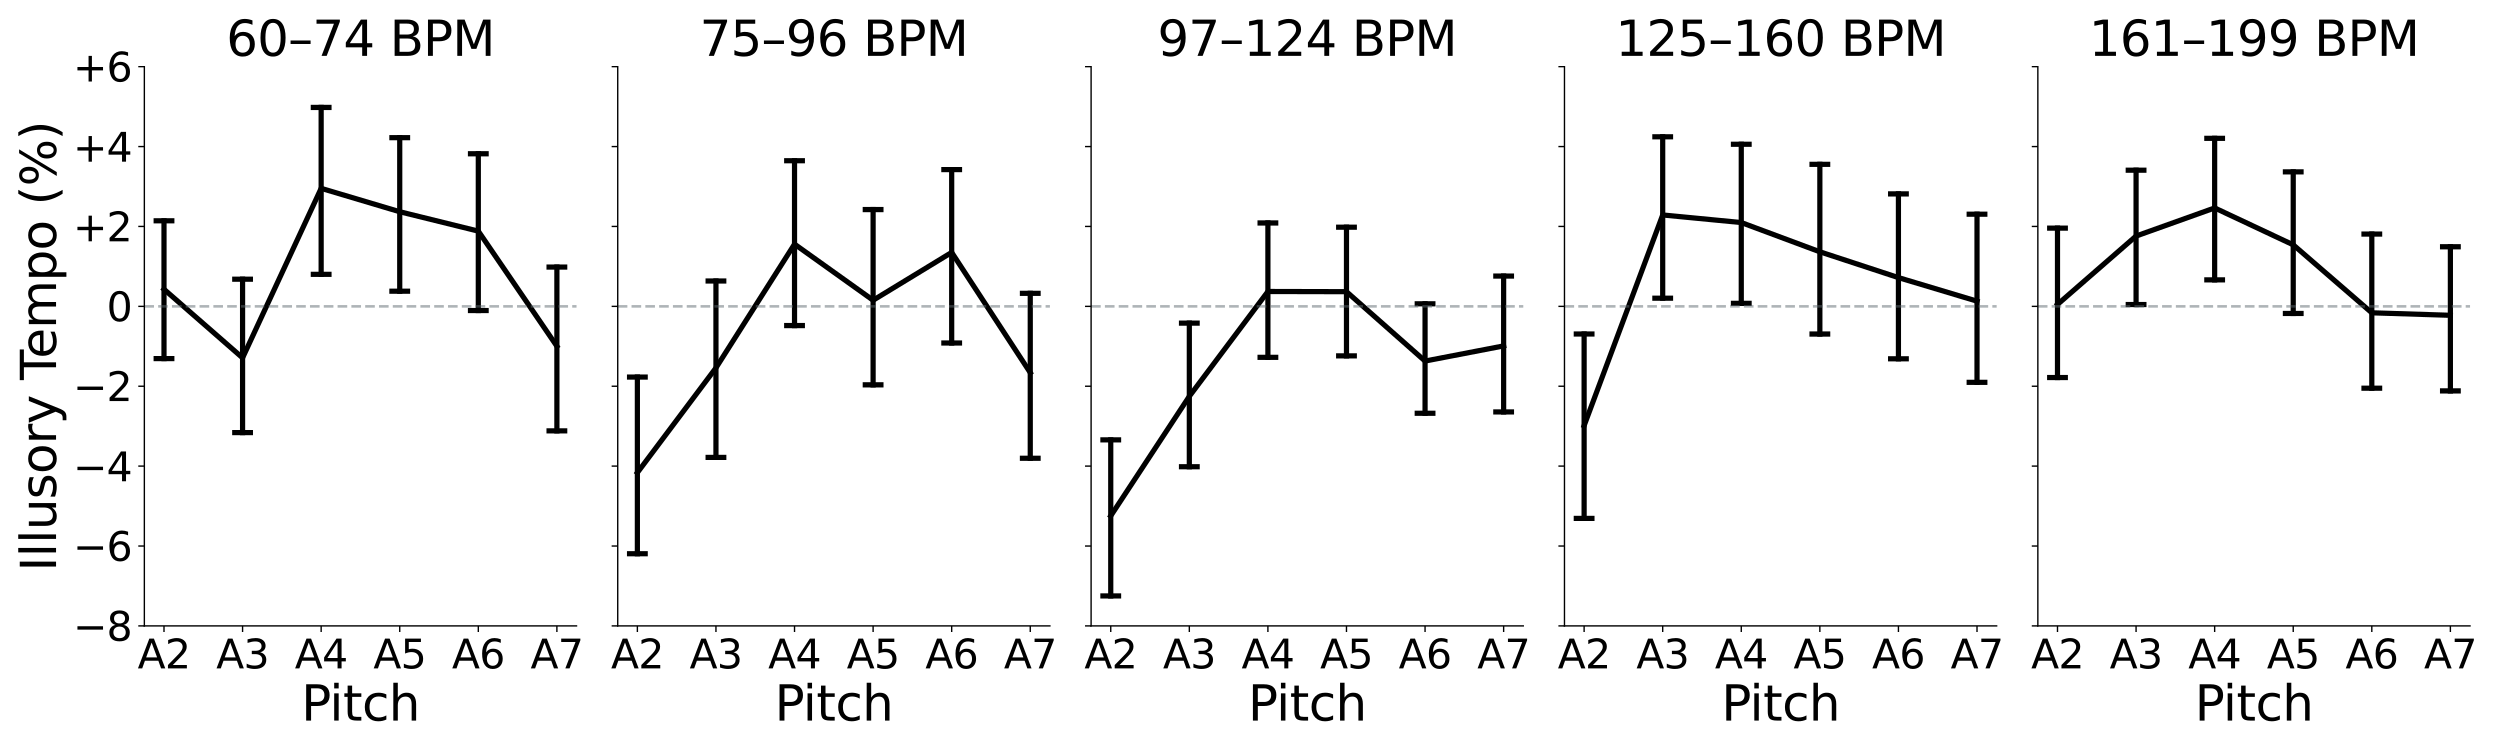 <?xml version="1.0" encoding="utf-8" standalone="no"?>
<!DOCTYPE svg PUBLIC "-//W3C//DTD SVG 1.1//EN"
  "http://www.w3.org/Graphics/SVG/1.1/DTD/svg11.dtd">
<svg xmlns:xlink="http://www.w3.org/1999/xlink" width="1440pt" height="432pt" viewBox="0 0 1440 432" xmlns="http://www.w3.org/2000/svg" version="1.1">
 <defs>
  <style type="text/css">*{stroke-linejoin: round; stroke-linecap: butt}</style>
 </defs>
 <g id="figure_1">
  <g id="patch_1">
   <path d="M 0 432 
L 1440 432 
L 1440 0 
L 0 0 
z
" style="fill: #ffffff"/>
  </g>
  <g id="axes_1">
   <g id="patch_2">
    <path d="M 83.147 360.52 
L 332.083 360.52 
L 332.083 38.4 
L 83.147 38.4 
z
" style="fill: #ffffff"/>
   </g>
   <g id="matplotlib.axis_1">
    <g id="xtick_1">
     <g id="line2d_1">
      <defs>
       <path id="m16a6cf93e7" d="M 0 0 
L 0 3.5 
" style="stroke: #000000; stroke-width: 0.8"/>
      </defs>
      <g>
       <use xlink:href="#m16a6cf93e7" x="94.462" y="360.52" style="stroke: #000000; stroke-width: 0.8"/>
      </g>
     </g>
     <g id="text_1">
      <!-- A2 -->
      <g transform="translate(79.279 384.996) scale(0.23 -0.23)">
       <defs>
        <path id="DejaVuSans-41" d="M 2188 4044 
L 1331 1722 
L 3047 1722 
L 2188 4044 
z
M 1831 4666 
L 2547 4666 
L 4325 0 
L 3669 0 
L 3244 1197 
L 1141 1197 
L 716 0 
L 50 0 
L 1831 4666 
z
" transform="scale(0.016)"/>
        <path id="DejaVuSans-32" d="M 1228 531 
L 3431 531 
L 3431 0 
L 469 0 
L 469 531 
Q 828 903 1448 1529 
Q 2069 2156 2228 2338 
Q 2531 2678 2651 2914 
Q 2772 3150 2772 3378 
Q 2772 3750 2511 3984 
Q 2250 4219 1831 4219 
Q 1534 4219 1204 4116 
Q 875 4013 500 3803 
L 500 4441 
Q 881 4594 1212 4672 
Q 1544 4750 1819 4750 
Q 2544 4750 2975 4387 
Q 3406 4025 3406 3419 
Q 3406 3131 3298 2873 
Q 3191 2616 2906 2266 
Q 2828 2175 2409 1742 
Q 1991 1309 1228 531 
z
" transform="scale(0.016)"/>
       </defs>
       <use xlink:href="#DejaVuSans-41"/>
       <use xlink:href="#DejaVuSans-32" x="68.408"/>
      </g>
     </g>
    </g>
    <g id="xtick_2">
     <g id="line2d_2">
      <g>
       <use xlink:href="#m16a6cf93e7" x="139.723" y="360.52" style="stroke: #000000; stroke-width: 0.8"/>
      </g>
     </g>
     <g id="text_2">
      <!-- A3 -->
      <g transform="translate(124.54 384.996) scale(0.23 -0.23)">
       <defs>
        <path id="DejaVuSans-33" d="M 2597 2516 
Q 3050 2419 3304 2112 
Q 3559 1806 3559 1356 
Q 3559 666 3084 287 
Q 2609 -91 1734 -91 
Q 1441 -91 1130 -33 
Q 819 25 488 141 
L 488 750 
Q 750 597 1062 519 
Q 1375 441 1716 441 
Q 2309 441 2620 675 
Q 2931 909 2931 1356 
Q 2931 1769 2642 2001 
Q 2353 2234 1838 2234 
L 1294 2234 
L 1294 2753 
L 1863 2753 
Q 2328 2753 2575 2939 
Q 2822 3125 2822 3475 
Q 2822 3834 2567 4026 
Q 2313 4219 1838 4219 
Q 1578 4219 1281 4162 
Q 984 4106 628 3988 
L 628 4550 
Q 988 4650 1302 4700 
Q 1616 4750 1894 4750 
Q 2613 4750 3031 4423 
Q 3450 4097 3450 3541 
Q 3450 3153 3228 2886 
Q 3006 2619 2597 2516 
z
" transform="scale(0.016)"/>
       </defs>
       <use xlink:href="#DejaVuSans-41"/>
       <use xlink:href="#DejaVuSans-33" x="68.408"/>
      </g>
     </g>
    </g>
    <g id="xtick_3">
     <g id="line2d_3">
      <g>
       <use xlink:href="#m16a6cf93e7" x="184.984" y="360.52" style="stroke: #000000; stroke-width: 0.8"/>
      </g>
     </g>
     <g id="text_3">
      <!-- A4 -->
      <g transform="translate(169.801 384.996) scale(0.23 -0.23)">
       <defs>
        <path id="DejaVuSans-34" d="M 2419 4116 
L 825 1625 
L 2419 1625 
L 2419 4116 
z
M 2253 4666 
L 3047 4666 
L 3047 1625 
L 3713 1625 
L 3713 1100 
L 3047 1100 
L 3047 0 
L 2419 0 
L 2419 1100 
L 313 1100 
L 313 1709 
L 2253 4666 
z
" transform="scale(0.016)"/>
       </defs>
       <use xlink:href="#DejaVuSans-41"/>
       <use xlink:href="#DejaVuSans-34" x="68.408"/>
      </g>
     </g>
    </g>
    <g id="xtick_4">
     <g id="line2d_4">
      <g>
       <use xlink:href="#m16a6cf93e7" x="230.245" y="360.52" style="stroke: #000000; stroke-width: 0.8"/>
      </g>
     </g>
     <g id="text_4">
      <!-- A5 -->
      <g transform="translate(215.062 384.996) scale(0.23 -0.23)">
       <defs>
        <path id="DejaVuSans-35" d="M 691 4666 
L 3169 4666 
L 3169 4134 
L 1269 4134 
L 1269 2991 
Q 1406 3038 1543 3061 
Q 1681 3084 1819 3084 
Q 2600 3084 3056 2656 
Q 3513 2228 3513 1497 
Q 3513 744 3044 326 
Q 2575 -91 1722 -91 
Q 1428 -91 1123 -41 
Q 819 9 494 109 
L 494 744 
Q 775 591 1075 516 
Q 1375 441 1709 441 
Q 2250 441 2565 725 
Q 2881 1009 2881 1497 
Q 2881 1984 2565 2268 
Q 2250 2553 1709 2553 
Q 1456 2553 1204 2497 
Q 953 2441 691 2322 
L 691 4666 
z
" transform="scale(0.016)"/>
       </defs>
       <use xlink:href="#DejaVuSans-41"/>
       <use xlink:href="#DejaVuSans-35" x="68.408"/>
      </g>
     </g>
    </g>
    <g id="xtick_5">
     <g id="line2d_5">
      <g>
       <use xlink:href="#m16a6cf93e7" x="275.506" y="360.52" style="stroke: #000000; stroke-width: 0.8"/>
      </g>
     </g>
     <g id="text_5">
      <!-- A6 -->
      <g transform="translate(260.323 384.996) scale(0.23 -0.23)">
       <defs>
        <path id="DejaVuSans-36" d="M 2113 2584 
Q 1688 2584 1439 2293 
Q 1191 2003 1191 1497 
Q 1191 994 1439 701 
Q 1688 409 2113 409 
Q 2538 409 2786 701 
Q 3034 994 3034 1497 
Q 3034 2003 2786 2293 
Q 2538 2584 2113 2584 
z
M 3366 4563 
L 3366 3988 
Q 3128 4100 2886 4159 
Q 2644 4219 2406 4219 
Q 1781 4219 1451 3797 
Q 1122 3375 1075 2522 
Q 1259 2794 1537 2939 
Q 1816 3084 2150 3084 
Q 2853 3084 3261 2657 
Q 3669 2231 3669 1497 
Q 3669 778 3244 343 
Q 2819 -91 2113 -91 
Q 1303 -91 875 529 
Q 447 1150 447 2328 
Q 447 3434 972 4092 
Q 1497 4750 2381 4750 
Q 2619 4750 2861 4703 
Q 3103 4656 3366 4563 
z
" transform="scale(0.016)"/>
       </defs>
       <use xlink:href="#DejaVuSans-41"/>
       <use xlink:href="#DejaVuSans-36" x="68.408"/>
      </g>
     </g>
    </g>
    <g id="xtick_6">
     <g id="line2d_6">
      <g>
       <use xlink:href="#m16a6cf93e7" x="320.767" y="360.52" style="stroke: #000000; stroke-width: 0.8"/>
      </g>
     </g>
     <g id="text_6">
      <!-- A7 -->
      <g transform="translate(305.584 384.996) scale(0.23 -0.23)">
       <defs>
        <path id="DejaVuSans-37" d="M 525 4666 
L 3525 4666 
L 3525 4397 
L 1831 0 
L 1172 0 
L 2766 4134 
L 525 4134 
L 525 4666 
z
" transform="scale(0.016)"/>
       </defs>
       <use xlink:href="#DejaVuSans-41"/>
       <use xlink:href="#DejaVuSans-37" x="68.408"/>
      </g>
     </g>
    </g>
    <g id="text_7">
     <!-- Pitch -->
     <g transform="translate(173.54 415.055) scale(0.28 -0.28)">
      <defs>
       <path id="DejaVuSans-50" d="M 1259 4147 
L 1259 2394 
L 2053 2394 
Q 2494 2394 2734 2622 
Q 2975 2850 2975 3272 
Q 2975 3691 2734 3919 
Q 2494 4147 2053 4147 
L 1259 4147 
z
M 628 4666 
L 2053 4666 
Q 2838 4666 3239 4311 
Q 3641 3956 3641 3272 
Q 3641 2581 3239 2228 
Q 2838 1875 2053 1875 
L 1259 1875 
L 1259 0 
L 628 0 
L 628 4666 
z
" transform="scale(0.016)"/>
       <path id="DejaVuSans-69" d="M 603 3500 
L 1178 3500 
L 1178 0 
L 603 0 
L 603 3500 
z
M 603 4863 
L 1178 4863 
L 1178 4134 
L 603 4134 
L 603 4863 
z
" transform="scale(0.016)"/>
       <path id="DejaVuSans-74" d="M 1172 4494 
L 1172 3500 
L 2356 3500 
L 2356 3053 
L 1172 3053 
L 1172 1153 
Q 1172 725 1289 603 
Q 1406 481 1766 481 
L 2356 481 
L 2356 0 
L 1766 0 
Q 1100 0 847 248 
Q 594 497 594 1153 
L 594 3053 
L 172 3053 
L 172 3500 
L 594 3500 
L 594 4494 
L 1172 4494 
z
" transform="scale(0.016)"/>
       <path id="DejaVuSans-63" d="M 3122 3366 
L 3122 2828 
Q 2878 2963 2633 3030 
Q 2388 3097 2138 3097 
Q 1578 3097 1268 2742 
Q 959 2388 959 1747 
Q 959 1106 1268 751 
Q 1578 397 2138 397 
Q 2388 397 2633 464 
Q 2878 531 3122 666 
L 3122 134 
Q 2881 22 2623 -34 
Q 2366 -91 2075 -91 
Q 1284 -91 818 406 
Q 353 903 353 1747 
Q 353 2603 823 3093 
Q 1294 3584 2113 3584 
Q 2378 3584 2631 3529 
Q 2884 3475 3122 3366 
z
" transform="scale(0.016)"/>
       <path id="DejaVuSans-68" d="M 3513 2113 
L 3513 0 
L 2938 0 
L 2938 2094 
Q 2938 2591 2744 2837 
Q 2550 3084 2163 3084 
Q 1697 3084 1428 2787 
Q 1159 2491 1159 1978 
L 1159 0 
L 581 0 
L 581 4863 
L 1159 4863 
L 1159 2956 
Q 1366 3272 1645 3428 
Q 1925 3584 2291 3584 
Q 2894 3584 3203 3211 
Q 3513 2838 3513 2113 
z
" transform="scale(0.016)"/>
      </defs>
      <use xlink:href="#DejaVuSans-50"/>
      <use xlink:href="#DejaVuSans-69" x="58.053"/>
      <use xlink:href="#DejaVuSans-74" x="85.836"/>
      <use xlink:href="#DejaVuSans-63" x="125.045"/>
      <use xlink:href="#DejaVuSans-68" x="180.025"/>
     </g>
    </g>
   </g>
   <g id="matplotlib.axis_2">
    <g id="ytick_1">
     <g id="line2d_7">
      <defs>
       <path id="m7b6f849084" d="M 0 0 
L -3.5 0 
" style="stroke: #000000; stroke-width: 0.8"/>
      </defs>
      <g>
       <use xlink:href="#m7b6f849084" x="83.147" y="360.52" style="stroke: #000000; stroke-width: 0.8"/>
      </g>
     </g>
     <g id="text_8">
      <!-- $-8$ -->
      <g transform="translate(42.107 369.258) scale(0.23 -0.23)">
       <defs>
        <path id="DejaVuSans-2212" d="M 678 2272 
L 4684 2272 
L 4684 1741 
L 678 1741 
L 678 2272 
z
" transform="scale(0.016)"/>
        <path id="DejaVuSans-38" d="M 2034 2216 
Q 1584 2216 1326 1975 
Q 1069 1734 1069 1313 
Q 1069 891 1326 650 
Q 1584 409 2034 409 
Q 2484 409 2743 651 
Q 3003 894 3003 1313 
Q 3003 1734 2745 1975 
Q 2488 2216 2034 2216 
z
M 1403 2484 
Q 997 2584 770 2862 
Q 544 3141 544 3541 
Q 544 4100 942 4425 
Q 1341 4750 2034 4750 
Q 2731 4750 3128 4425 
Q 3525 4100 3525 3541 
Q 3525 3141 3298 2862 
Q 3072 2584 2669 2484 
Q 3125 2378 3379 2068 
Q 3634 1759 3634 1313 
Q 3634 634 3220 271 
Q 2806 -91 2034 -91 
Q 1263 -91 848 271 
Q 434 634 434 1313 
Q 434 1759 690 2068 
Q 947 2378 1403 2484 
z
M 1172 3481 
Q 1172 3119 1398 2916 
Q 1625 2713 2034 2713 
Q 2441 2713 2670 2916 
Q 2900 3119 2900 3481 
Q 2900 3844 2670 4047 
Q 2441 4250 2034 4250 
Q 1625 4250 1398 4047 
Q 1172 3844 1172 3481 
z
" transform="scale(0.016)"/>
       </defs>
       <use xlink:href="#DejaVuSans-2212" transform="translate(0 0.781)"/>
       <use xlink:href="#DejaVuSans-38" transform="translate(83.789 0.781)"/>
      </g>
     </g>
    </g>
    <g id="ytick_2">
     <g id="line2d_8">
      <g>
       <use xlink:href="#m7b6f849084" x="83.147" y="314.503" style="stroke: #000000; stroke-width: 0.8"/>
      </g>
     </g>
     <g id="text_9">
      <!-- $-6$ -->
      <g transform="translate(42.107 323.241) scale(0.23 -0.23)">
       <use xlink:href="#DejaVuSans-2212" transform="translate(0 0.781)"/>
       <use xlink:href="#DejaVuSans-36" transform="translate(83.789 0.781)"/>
      </g>
     </g>
    </g>
    <g id="ytick_3">
     <g id="line2d_9">
      <g>
       <use xlink:href="#m7b6f849084" x="83.147" y="268.486" style="stroke: #000000; stroke-width: 0.8"/>
      </g>
     </g>
     <g id="text_10">
      <!-- $-4$ -->
      <g transform="translate(42.107 277.224) scale(0.23 -0.23)">
       <use xlink:href="#DejaVuSans-2212" transform="translate(0 0.094)"/>
       <use xlink:href="#DejaVuSans-34" transform="translate(83.789 0.094)"/>
      </g>
     </g>
    </g>
    <g id="ytick_4">
     <g id="line2d_10">
      <g>
       <use xlink:href="#m7b6f849084" x="83.147" y="222.469" style="stroke: #000000; stroke-width: 0.8"/>
      </g>
     </g>
     <g id="text_11">
      <!-- $-2$ -->
      <g transform="translate(42.107 231.207) scale(0.23 -0.23)">
       <use xlink:href="#DejaVuSans-2212" transform="translate(0 0.781)"/>
       <use xlink:href="#DejaVuSans-32" transform="translate(83.789 0.781)"/>
      </g>
     </g>
    </g>
    <g id="ytick_5">
     <g id="line2d_11">
      <g>
       <use xlink:href="#m7b6f849084" x="83.147" y="176.451" style="stroke: #000000; stroke-width: 0.8"/>
      </g>
     </g>
     <g id="text_12">
      <!-- $0$ -->
      <g transform="translate(61.427 185.19) scale(0.23 -0.23)">
       <defs>
        <path id="DejaVuSans-30" d="M 2034 4250 
Q 1547 4250 1301 3770 
Q 1056 3291 1056 2328 
Q 1056 1369 1301 889 
Q 1547 409 2034 409 
Q 2525 409 2770 889 
Q 3016 1369 3016 2328 
Q 3016 3291 2770 3770 
Q 2525 4250 2034 4250 
z
M 2034 4750 
Q 2819 4750 3233 4129 
Q 3647 3509 3647 2328 
Q 3647 1150 3233 529 
Q 2819 -91 2034 -91 
Q 1250 -91 836 529 
Q 422 1150 422 2328 
Q 422 3509 836 4129 
Q 1250 4750 2034 4750 
z
" transform="scale(0.016)"/>
       </defs>
       <use xlink:href="#DejaVuSans-30" transform="translate(0 0.781)"/>
      </g>
     </g>
    </g>
    <g id="ytick_6">
     <g id="line2d_12">
      <g>
       <use xlink:href="#m7b6f849084" x="83.147" y="130.434" style="stroke: #000000; stroke-width: 0.8"/>
      </g>
     </g>
     <g id="text_13">
      <!-- $+2$ -->
      <g transform="translate(42.107 139.172) scale(0.23 -0.23)">
       <defs>
        <path id="DejaVuSans-2b" d="M 2944 4013 
L 2944 2272 
L 4684 2272 
L 4684 1741 
L 2944 1741 
L 2944 0 
L 2419 0 
L 2419 1741 
L 678 1741 
L 678 2272 
L 2419 2272 
L 2419 4013 
L 2944 4013 
z
" transform="scale(0.016)"/>
       </defs>
       <use xlink:href="#DejaVuSans-2b" transform="translate(0 0.781)"/>
       <use xlink:href="#DejaVuSans-32" transform="translate(83.789 0.781)"/>
      </g>
     </g>
    </g>
    <g id="ytick_7">
     <g id="line2d_13">
      <g>
       <use xlink:href="#m7b6f849084" x="83.147" y="84.417" style="stroke: #000000; stroke-width: 0.8"/>
      </g>
     </g>
     <g id="text_14">
      <!-- $+4$ -->
      <g transform="translate(42.107 93.155) scale(0.23 -0.23)">
       <use xlink:href="#DejaVuSans-2b" transform="translate(0 0.094)"/>
       <use xlink:href="#DejaVuSans-34" transform="translate(83.789 0.094)"/>
      </g>
     </g>
    </g>
    <g id="ytick_8">
     <g id="line2d_14">
      <g>
       <use xlink:href="#m7b6f849084" x="83.147" y="38.4" style="stroke: #000000; stroke-width: 0.8"/>
      </g>
     </g>
     <g id="text_15">
      <!-- $+6$ -->
      <g transform="translate(42.107 47.138) scale(0.23 -0.23)">
       <use xlink:href="#DejaVuSans-2b" transform="translate(0 0.781)"/>
       <use xlink:href="#DejaVuSans-36" transform="translate(83.789 0.781)"/>
      </g>
     </g>
    </g>
    <g id="text_16">
     <!-- Illusory Tempo (%) -->
     <g transform="translate(32.284 329.144) rotate(-90) scale(0.28 -0.28)">
      <defs>
       <path id="DejaVuSans-49" d="M 628 4666 
L 1259 4666 
L 1259 0 
L 628 0 
L 628 4666 
z
" transform="scale(0.016)"/>
       <path id="DejaVuSans-6c" d="M 603 4863 
L 1178 4863 
L 1178 0 
L 603 0 
L 603 4863 
z
" transform="scale(0.016)"/>
       <path id="DejaVuSans-75" d="M 544 1381 
L 544 3500 
L 1119 3500 
L 1119 1403 
Q 1119 906 1312 657 
Q 1506 409 1894 409 
Q 2359 409 2629 706 
Q 2900 1003 2900 1516 
L 2900 3500 
L 3475 3500 
L 3475 0 
L 2900 0 
L 2900 538 
Q 2691 219 2414 64 
Q 2138 -91 1772 -91 
Q 1169 -91 856 284 
Q 544 659 544 1381 
z
M 1991 3584 
L 1991 3584 
z
" transform="scale(0.016)"/>
       <path id="DejaVuSans-73" d="M 2834 3397 
L 2834 2853 
Q 2591 2978 2328 3040 
Q 2066 3103 1784 3103 
Q 1356 3103 1142 2972 
Q 928 2841 928 2578 
Q 928 2378 1081 2264 
Q 1234 2150 1697 2047 
L 1894 2003 
Q 2506 1872 2764 1633 
Q 3022 1394 3022 966 
Q 3022 478 2636 193 
Q 2250 -91 1575 -91 
Q 1294 -91 989 -36 
Q 684 19 347 128 
L 347 722 
Q 666 556 975 473 
Q 1284 391 1588 391 
Q 1994 391 2212 530 
Q 2431 669 2431 922 
Q 2431 1156 2273 1281 
Q 2116 1406 1581 1522 
L 1381 1569 
Q 847 1681 609 1914 
Q 372 2147 372 2553 
Q 372 3047 722 3315 
Q 1072 3584 1716 3584 
Q 2034 3584 2315 3537 
Q 2597 3491 2834 3397 
z
" transform="scale(0.016)"/>
       <path id="DejaVuSans-6f" d="M 1959 3097 
Q 1497 3097 1228 2736 
Q 959 2375 959 1747 
Q 959 1119 1226 758 
Q 1494 397 1959 397 
Q 2419 397 2687 759 
Q 2956 1122 2956 1747 
Q 2956 2369 2687 2733 
Q 2419 3097 1959 3097 
z
M 1959 3584 
Q 2709 3584 3137 3096 
Q 3566 2609 3566 1747 
Q 3566 888 3137 398 
Q 2709 -91 1959 -91 
Q 1206 -91 779 398 
Q 353 888 353 1747 
Q 353 2609 779 3096 
Q 1206 3584 1959 3584 
z
" transform="scale(0.016)"/>
       <path id="DejaVuSans-72" d="M 2631 2963 
Q 2534 3019 2420 3045 
Q 2306 3072 2169 3072 
Q 1681 3072 1420 2755 
Q 1159 2438 1159 1844 
L 1159 0 
L 581 0 
L 581 3500 
L 1159 3500 
L 1159 2956 
Q 1341 3275 1631 3429 
Q 1922 3584 2338 3584 
Q 2397 3584 2469 3576 
Q 2541 3569 2628 3553 
L 2631 2963 
z
" transform="scale(0.016)"/>
       <path id="DejaVuSans-79" d="M 2059 -325 
Q 1816 -950 1584 -1140 
Q 1353 -1331 966 -1331 
L 506 -1331 
L 506 -850 
L 844 -850 
Q 1081 -850 1212 -737 
Q 1344 -625 1503 -206 
L 1606 56 
L 191 3500 
L 800 3500 
L 1894 763 
L 2988 3500 
L 3597 3500 
L 2059 -325 
z
" transform="scale(0.016)"/>
       <path id="DejaVuSans-20" transform="scale(0.016)"/>
       <path id="DejaVuSans-54" d="M -19 4666 
L 3928 4666 
L 3928 4134 
L 2272 4134 
L 2272 0 
L 1638 0 
L 1638 4134 
L -19 4134 
L -19 4666 
z
" transform="scale(0.016)"/>
       <path id="DejaVuSans-65" d="M 3597 1894 
L 3597 1613 
L 953 1613 
Q 991 1019 1311 708 
Q 1631 397 2203 397 
Q 2534 397 2845 478 
Q 3156 559 3463 722 
L 3463 178 
Q 3153 47 2828 -22 
Q 2503 -91 2169 -91 
Q 1331 -91 842 396 
Q 353 884 353 1716 
Q 353 2575 817 3079 
Q 1281 3584 2069 3584 
Q 2775 3584 3186 3129 
Q 3597 2675 3597 1894 
z
M 3022 2063 
Q 3016 2534 2758 2815 
Q 2500 3097 2075 3097 
Q 1594 3097 1305 2825 
Q 1016 2553 972 2059 
L 3022 2063 
z
" transform="scale(0.016)"/>
       <path id="DejaVuSans-6d" d="M 3328 2828 
Q 3544 3216 3844 3400 
Q 4144 3584 4550 3584 
Q 5097 3584 5394 3201 
Q 5691 2819 5691 2113 
L 5691 0 
L 5113 0 
L 5113 2094 
Q 5113 2597 4934 2840 
Q 4756 3084 4391 3084 
Q 3944 3084 3684 2787 
Q 3425 2491 3425 1978 
L 3425 0 
L 2847 0 
L 2847 2094 
Q 2847 2600 2669 2842 
Q 2491 3084 2119 3084 
Q 1678 3084 1418 2786 
Q 1159 2488 1159 1978 
L 1159 0 
L 581 0 
L 581 3500 
L 1159 3500 
L 1159 2956 
Q 1356 3278 1631 3431 
Q 1906 3584 2284 3584 
Q 2666 3584 2933 3390 
Q 3200 3197 3328 2828 
z
" transform="scale(0.016)"/>
       <path id="DejaVuSans-70" d="M 1159 525 
L 1159 -1331 
L 581 -1331 
L 581 3500 
L 1159 3500 
L 1159 2969 
Q 1341 3281 1617 3432 
Q 1894 3584 2278 3584 
Q 2916 3584 3314 3078 
Q 3713 2572 3713 1747 
Q 3713 922 3314 415 
Q 2916 -91 2278 -91 
Q 1894 -91 1617 61 
Q 1341 213 1159 525 
z
M 3116 1747 
Q 3116 2381 2855 2742 
Q 2594 3103 2138 3103 
Q 1681 3103 1420 2742 
Q 1159 2381 1159 1747 
Q 1159 1113 1420 752 
Q 1681 391 2138 391 
Q 2594 391 2855 752 
Q 3116 1113 3116 1747 
z
" transform="scale(0.016)"/>
       <path id="DejaVuSans-28" d="M 1984 4856 
Q 1566 4138 1362 3434 
Q 1159 2731 1159 2009 
Q 1159 1288 1364 580 
Q 1569 -128 1984 -844 
L 1484 -844 
Q 1016 -109 783 600 
Q 550 1309 550 2009 
Q 550 2706 781 3412 
Q 1013 4119 1484 4856 
L 1984 4856 
z
" transform="scale(0.016)"/>
       <path id="DejaVuSans-25" d="M 4653 2053 
Q 4381 2053 4226 1822 
Q 4072 1591 4072 1178 
Q 4072 772 4226 539 
Q 4381 306 4653 306 
Q 4919 306 5073 539 
Q 5228 772 5228 1178 
Q 5228 1588 5073 1820 
Q 4919 2053 4653 2053 
z
M 4653 2450 
Q 5147 2450 5437 2106 
Q 5728 1763 5728 1178 
Q 5728 594 5436 251 
Q 5144 -91 4653 -91 
Q 4153 -91 3862 251 
Q 3572 594 3572 1178 
Q 3572 1766 3864 2108 
Q 4156 2450 4653 2450 
z
M 1428 4353 
Q 1159 4353 1004 4120 
Q 850 3888 850 3481 
Q 850 3069 1003 2837 
Q 1156 2606 1428 2606 
Q 1700 2606 1854 2837 
Q 2009 3069 2009 3481 
Q 2009 3884 1853 4118 
Q 1697 4353 1428 4353 
z
M 4250 4750 
L 4750 4750 
L 1831 -91 
L 1331 -91 
L 4250 4750 
z
M 1428 4750 
Q 1922 4750 2215 4408 
Q 2509 4066 2509 3481 
Q 2509 2891 2217 2550 
Q 1925 2209 1428 2209 
Q 931 2209 642 2551 
Q 353 2894 353 3481 
Q 353 4063 643 4406 
Q 934 4750 1428 4750 
z
" transform="scale(0.016)"/>
       <path id="DejaVuSans-29" d="M 513 4856 
L 1013 4856 
Q 1481 4119 1714 3412 
Q 1947 2706 1947 2009 
Q 1947 1309 1714 600 
Q 1481 -109 1013 -844 
L 513 -844 
Q 928 -128 1133 580 
Q 1338 1288 1338 2009 
Q 1338 2731 1133 3434 
Q 928 4138 513 4856 
z
" transform="scale(0.016)"/>
      </defs>
      <use xlink:href="#DejaVuSans-49"/>
      <use xlink:href="#DejaVuSans-6c" x="29.492"/>
      <use xlink:href="#DejaVuSans-6c" x="57.275"/>
      <use xlink:href="#DejaVuSans-75" x="85.059"/>
      <use xlink:href="#DejaVuSans-73" x="148.438"/>
      <use xlink:href="#DejaVuSans-6f" x="200.537"/>
      <use xlink:href="#DejaVuSans-72" x="261.719"/>
      <use xlink:href="#DejaVuSans-79" x="302.832"/>
      <use xlink:href="#DejaVuSans-20" x="362.012"/>
      <use xlink:href="#DejaVuSans-54" x="393.799"/>
      <use xlink:href="#DejaVuSans-65" x="437.883"/>
      <use xlink:href="#DejaVuSans-6d" x="499.406"/>
      <use xlink:href="#DejaVuSans-70" x="596.818"/>
      <use xlink:href="#DejaVuSans-6f" x="660.295"/>
      <use xlink:href="#DejaVuSans-20" x="721.477"/>
      <use xlink:href="#DejaVuSans-28" x="753.264"/>
      <use xlink:href="#DejaVuSans-25" x="792.277"/>
      <use xlink:href="#DejaVuSans-29" x="887.297"/>
     </g>
    </g>
   </g>
   <g id="line2d_15">
    <path d="M 94.462 166.625 
L 139.723 206.121 
L 184.984 108.488 
L 230.245 121.966 
L 275.506 133.131 
L 320.767 199.42 
" clip-path="url(#p38aed30f8e)" style="fill: none; stroke: #000000; stroke-width: 3; stroke-linecap: square"/>
   </g>
   <g id="LineCollection_1">
    <path d="M 94.462 206.544 
L 94.462 127.19 
" clip-path="url(#p38aed30f8e)" style="fill: none; stroke: #000000; stroke-width: 3; stroke-linecap: square"/>
    <path d="M 139.723 249.188 
L 139.723 160.814 
" clip-path="url(#p38aed30f8e)" style="fill: none; stroke: #000000; stroke-width: 3; stroke-linecap: square"/>
    <path d="M 184.984 158.008 
L 184.984 61.883 
" clip-path="url(#p38aed30f8e)" style="fill: none; stroke: #000000; stroke-width: 3; stroke-linecap: square"/>
    <path d="M 230.245 167.737 
L 230.245 79.291 
" clip-path="url(#p38aed30f8e)" style="fill: none; stroke: #000000; stroke-width: 3; stroke-linecap: square"/>
    <path d="M 275.506 178.863 
L 275.506 88.566 
" clip-path="url(#p38aed30f8e)" style="fill: none; stroke: #000000; stroke-width: 3; stroke-linecap: square"/>
    <path d="M 320.767 248.176 
L 320.767 153.815 
" clip-path="url(#p38aed30f8e)" style="fill: none; stroke: #000000; stroke-width: 3; stroke-linecap: square"/>
   </g>
   <g id="line2d_16">
    <defs>
     <path id="mbf6d65bbe1" d="M 6 0 
L -6 -0 
" style="stroke: #000000; stroke-width: 3"/>
    </defs>
    <g clip-path="url(#p38aed30f8e)">
     <use xlink:href="#mbf6d65bbe1" x="94.462" y="206.544" style="stroke: #000000; stroke-width: 3"/>
     <use xlink:href="#mbf6d65bbe1" x="139.723" y="249.188" style="stroke: #000000; stroke-width: 3"/>
     <use xlink:href="#mbf6d65bbe1" x="184.984" y="158.008" style="stroke: #000000; stroke-width: 3"/>
     <use xlink:href="#mbf6d65bbe1" x="230.245" y="167.737" style="stroke: #000000; stroke-width: 3"/>
     <use xlink:href="#mbf6d65bbe1" x="275.506" y="178.863" style="stroke: #000000; stroke-width: 3"/>
     <use xlink:href="#mbf6d65bbe1" x="320.767" y="248.176" style="stroke: #000000; stroke-width: 3"/>
    </g>
   </g>
   <g id="line2d_17">
    <g clip-path="url(#p38aed30f8e)">
     <use xlink:href="#mbf6d65bbe1" x="94.462" y="127.19" style="stroke: #000000; stroke-width: 3"/>
     <use xlink:href="#mbf6d65bbe1" x="139.723" y="160.814" style="stroke: #000000; stroke-width: 3"/>
     <use xlink:href="#mbf6d65bbe1" x="184.984" y="61.883" style="stroke: #000000; stroke-width: 3"/>
     <use xlink:href="#mbf6d65bbe1" x="230.245" y="79.291" style="stroke: #000000; stroke-width: 3"/>
     <use xlink:href="#mbf6d65bbe1" x="275.506" y="88.566" style="stroke: #000000; stroke-width: 3"/>
     <use xlink:href="#mbf6d65bbe1" x="320.767" y="153.815" style="stroke: #000000; stroke-width: 3"/>
    </g>
   </g>
   <g id="line2d_18">
    <path d="M 83.147 176.451 
L 332.083 176.451 
" clip-path="url(#p38aed30f8e)" style="fill: none; stroke-dasharray: 5.55,2.4; stroke-dashoffset: 0; stroke: #5e6a71; stroke-opacity: 0.5; stroke-width: 1.5"/>
   </g>
   <g id="line2d_19"/>
   <g id="patch_3">
    <path d="M 83.147 360.52 
L 83.147 38.4 
" style="fill: none; stroke: #000000; stroke-width: 0.8; stroke-linejoin: miter; stroke-linecap: square"/>
   </g>
   <g id="patch_4">
    <path d="M 83.147 360.52 
L 332.083 360.52 
" style="fill: none; stroke: #000000; stroke-width: 0.8; stroke-linejoin: miter; stroke-linecap: square"/>
   </g>
   <g id="text_17">
    <!-- $60\endash74$ BPM -->
    <g transform="translate(130.335 32.4) scale(0.28 -0.28)">
     <defs>
      <path id="DejaVuSansDisplay-2013" d="M 313 1978 
L 2888 1978 
L 2888 1528 
L 313 1528 
L 313 1978 
z
" transform="scale(0.016)"/>
      <path id="DejaVuSans-42" d="M 1259 2228 
L 1259 519 
L 2272 519 
Q 2781 519 3026 730 
Q 3272 941 3272 1375 
Q 3272 1813 3026 2020 
Q 2781 2228 2272 2228 
L 1259 2228 
z
M 1259 4147 
L 1259 2741 
L 2194 2741 
Q 2656 2741 2882 2914 
Q 3109 3088 3109 3444 
Q 3109 3797 2882 3972 
Q 2656 4147 2194 4147 
L 1259 4147 
z
M 628 4666 
L 2241 4666 
Q 2963 4666 3353 4366 
Q 3744 4066 3744 3513 
Q 3744 3084 3544 2831 
Q 3344 2578 2956 2516 
Q 3422 2416 3680 2098 
Q 3938 1781 3938 1306 
Q 3938 681 3513 340 
Q 3088 0 2303 0 
L 628 0 
L 628 4666 
z
" transform="scale(0.016)"/>
      <path id="DejaVuSans-4d" d="M 628 4666 
L 1569 4666 
L 2759 1491 
L 3956 4666 
L 4897 4666 
L 4897 0 
L 4281 0 
L 4281 4097 
L 3078 897 
L 2444 897 
L 1241 4097 
L 1241 0 
L 628 0 
L 628 4666 
z
" transform="scale(0.016)"/>
     </defs>
     <use xlink:href="#DejaVuSans-36" transform="translate(0 0.781)"/>
     <use xlink:href="#DejaVuSans-30" transform="translate(63.623 0.781)"/>
     <use xlink:href="#DejaVuSansDisplay-2013" transform="translate(127.246 0.781)"/>
     <use xlink:href="#DejaVuSans-37" transform="translate(177.246 0.781)"/>
     <use xlink:href="#DejaVuSans-34" transform="translate(240.869 0.781)"/>
     <use xlink:href="#DejaVuSans-20" transform="translate(304.492 0.781)"/>
     <use xlink:href="#DejaVuSans-42" transform="translate(336.279 0.781)"/>
     <use xlink:href="#DejaVuSans-50" transform="translate(404.883 0.781)"/>
     <use xlink:href="#DejaVuSans-4d" transform="translate(465.186 0.781)"/>
    </g>
   </g>
  </g>
  <g id="axes_2">
   <g id="patch_5">
    <path d="M 355.81 360.52 
L 604.746 360.52 
L 604.746 38.4 
L 355.81 38.4 
z
" style="fill: #ffffff"/>
   </g>
   <g id="matplotlib.axis_3">
    <g id="xtick_7">
     <g id="line2d_20">
      <g>
       <use xlink:href="#m16a6cf93e7" x="367.126" y="360.52" style="stroke: #000000; stroke-width: 0.8"/>
      </g>
     </g>
     <g id="text_18">
      <!-- A2 -->
      <g transform="translate(351.942 384.996) scale(0.23 -0.23)">
       <use xlink:href="#DejaVuSans-41"/>
       <use xlink:href="#DejaVuSans-32" x="68.408"/>
      </g>
     </g>
    </g>
    <g id="xtick_8">
     <g id="line2d_21">
      <g>
       <use xlink:href="#m16a6cf93e7" x="412.387" y="360.52" style="stroke: #000000; stroke-width: 0.8"/>
      </g>
     </g>
     <g id="text_19">
      <!-- A3 -->
      <g transform="translate(397.203 384.996) scale(0.23 -0.23)">
       <use xlink:href="#DejaVuSans-41"/>
       <use xlink:href="#DejaVuSans-33" x="68.408"/>
      </g>
     </g>
    </g>
    <g id="xtick_9">
     <g id="line2d_22">
      <g>
       <use xlink:href="#m16a6cf93e7" x="457.648" y="360.52" style="stroke: #000000; stroke-width: 0.8"/>
      </g>
     </g>
     <g id="text_20">
      <!-- A4 -->
      <g transform="translate(442.464 384.996) scale(0.23 -0.23)">
       <use xlink:href="#DejaVuSans-41"/>
       <use xlink:href="#DejaVuSans-34" x="68.408"/>
      </g>
     </g>
    </g>
    <g id="xtick_10">
     <g id="line2d_23">
      <g>
       <use xlink:href="#m16a6cf93e7" x="502.909" y="360.52" style="stroke: #000000; stroke-width: 0.8"/>
      </g>
     </g>
     <g id="text_21">
      <!-- A5 -->
      <g transform="translate(487.725 384.996) scale(0.23 -0.23)">
       <use xlink:href="#DejaVuSans-41"/>
       <use xlink:href="#DejaVuSans-35" x="68.408"/>
      </g>
     </g>
    </g>
    <g id="xtick_11">
     <g id="line2d_24">
      <g>
       <use xlink:href="#m16a6cf93e7" x="548.17" y="360.52" style="stroke: #000000; stroke-width: 0.8"/>
      </g>
     </g>
     <g id="text_22">
      <!-- A6 -->
      <g transform="translate(532.986 384.996) scale(0.23 -0.23)">
       <use xlink:href="#DejaVuSans-41"/>
       <use xlink:href="#DejaVuSans-36" x="68.408"/>
      </g>
     </g>
    </g>
    <g id="xtick_12">
     <g id="line2d_25">
      <g>
       <use xlink:href="#m16a6cf93e7" x="593.431" y="360.52" style="stroke: #000000; stroke-width: 0.8"/>
      </g>
     </g>
     <g id="text_23">
      <!-- A7 -->
      <g transform="translate(578.247 384.996) scale(0.23 -0.23)">
       <use xlink:href="#DejaVuSans-41"/>
       <use xlink:href="#DejaVuSans-37" x="68.408"/>
      </g>
     </g>
    </g>
    <g id="text_24">
     <!-- Pitch -->
     <g transform="translate(446.203 415.055) scale(0.28 -0.28)">
      <use xlink:href="#DejaVuSans-50"/>
      <use xlink:href="#DejaVuSans-69" x="58.053"/>
      <use xlink:href="#DejaVuSans-74" x="85.836"/>
      <use xlink:href="#DejaVuSans-63" x="125.045"/>
      <use xlink:href="#DejaVuSans-68" x="180.025"/>
     </g>
    </g>
   </g>
   <g id="matplotlib.axis_4">
    <g id="ytick_9">
     <g id="line2d_26">
      <g>
       <use xlink:href="#m7b6f849084" x="355.81" y="360.52" style="stroke: #000000; stroke-width: 0.8"/>
      </g>
     </g>
    </g>
    <g id="ytick_10">
     <g id="line2d_27">
      <g>
       <use xlink:href="#m7b6f849084" x="355.81" y="314.503" style="stroke: #000000; stroke-width: 0.8"/>
      </g>
     </g>
    </g>
    <g id="ytick_11">
     <g id="line2d_28">
      <g>
       <use xlink:href="#m7b6f849084" x="355.81" y="268.486" style="stroke: #000000; stroke-width: 0.8"/>
      </g>
     </g>
    </g>
    <g id="ytick_12">
     <g id="line2d_29">
      <g>
       <use xlink:href="#m7b6f849084" x="355.81" y="222.469" style="stroke: #000000; stroke-width: 0.8"/>
      </g>
     </g>
    </g>
    <g id="ytick_13">
     <g id="line2d_30">
      <g>
       <use xlink:href="#m7b6f849084" x="355.81" y="176.451" style="stroke: #000000; stroke-width: 0.8"/>
      </g>
     </g>
    </g>
    <g id="ytick_14">
     <g id="line2d_31">
      <g>
       <use xlink:href="#m7b6f849084" x="355.81" y="130.434" style="stroke: #000000; stroke-width: 0.8"/>
      </g>
     </g>
    </g>
    <g id="ytick_15">
     <g id="line2d_32">
      <g>
       <use xlink:href="#m7b6f849084" x="355.81" y="84.417" style="stroke: #000000; stroke-width: 0.8"/>
      </g>
     </g>
    </g>
    <g id="ytick_16">
     <g id="line2d_33">
      <g>
       <use xlink:href="#m7b6f849084" x="355.81" y="38.4" style="stroke: #000000; stroke-width: 0.8"/>
      </g>
     </g>
    </g>
   </g>
   <g id="line2d_34">
    <path d="M 367.126 272.232 
L 412.387 211.89 
L 457.648 140.616 
L 502.909 172.941 
L 548.17 145.39 
L 593.431 214.657 
" clip-path="url(#p3eef3f6c83)" style="fill: none; stroke: #000000; stroke-width: 3; stroke-linecap: square"/>
   </g>
   <g id="LineCollection_2">
    <path d="M 367.126 318.957 
L 367.126 217.199 
" clip-path="url(#p3eef3f6c83)" style="fill: none; stroke: #000000; stroke-width: 3; stroke-linecap: square"/>
    <path d="M 412.387 263.477 
L 412.387 161.864 
" clip-path="url(#p3eef3f6c83)" style="fill: none; stroke: #000000; stroke-width: 3; stroke-linecap: square"/>
    <path d="M 457.648 187.524 
L 457.648 92.589 
" clip-path="url(#p3eef3f6c83)" style="fill: none; stroke: #000000; stroke-width: 3; stroke-linecap: square"/>
    <path d="M 502.909 221.661 
L 502.909 120.712 
" clip-path="url(#p3eef3f6c83)" style="fill: none; stroke: #000000; stroke-width: 3; stroke-linecap: square"/>
    <path d="M 548.17 197.57 
L 548.17 97.698 
" clip-path="url(#p3eef3f6c83)" style="fill: none; stroke: #000000; stroke-width: 3; stroke-linecap: square"/>
    <path d="M 593.431 263.968 
L 593.431 168.96 
" clip-path="url(#p3eef3f6c83)" style="fill: none; stroke: #000000; stroke-width: 3; stroke-linecap: square"/>
   </g>
   <g id="line2d_35">
    <g clip-path="url(#p3eef3f6c83)">
     <use xlink:href="#mbf6d65bbe1" x="367.126" y="318.957" style="stroke: #000000; stroke-width: 3"/>
     <use xlink:href="#mbf6d65bbe1" x="412.387" y="263.477" style="stroke: #000000; stroke-width: 3"/>
     <use xlink:href="#mbf6d65bbe1" x="457.648" y="187.524" style="stroke: #000000; stroke-width: 3"/>
     <use xlink:href="#mbf6d65bbe1" x="502.909" y="221.661" style="stroke: #000000; stroke-width: 3"/>
     <use xlink:href="#mbf6d65bbe1" x="548.17" y="197.57" style="stroke: #000000; stroke-width: 3"/>
     <use xlink:href="#mbf6d65bbe1" x="593.431" y="263.968" style="stroke: #000000; stroke-width: 3"/>
    </g>
   </g>
   <g id="line2d_36">
    <g clip-path="url(#p3eef3f6c83)">
     <use xlink:href="#mbf6d65bbe1" x="367.126" y="217.199" style="stroke: #000000; stroke-width: 3"/>
     <use xlink:href="#mbf6d65bbe1" x="412.387" y="161.864" style="stroke: #000000; stroke-width: 3"/>
     <use xlink:href="#mbf6d65bbe1" x="457.648" y="92.589" style="stroke: #000000; stroke-width: 3"/>
     <use xlink:href="#mbf6d65bbe1" x="502.909" y="120.712" style="stroke: #000000; stroke-width: 3"/>
     <use xlink:href="#mbf6d65bbe1" x="548.17" y="97.698" style="stroke: #000000; stroke-width: 3"/>
     <use xlink:href="#mbf6d65bbe1" x="593.431" y="168.96" style="stroke: #000000; stroke-width: 3"/>
    </g>
   </g>
   <g id="line2d_37">
    <path d="M 355.81 176.451 
L 604.746 176.451 
" clip-path="url(#p3eef3f6c83)" style="fill: none; stroke-dasharray: 5.55,2.4; stroke-dashoffset: 0; stroke: #5e6a71; stroke-opacity: 0.5; stroke-width: 1.5"/>
   </g>
   <g id="line2d_38"/>
   <g id="patch_6">
    <path d="M 355.81 360.52 
L 355.81 38.4 
" style="fill: none; stroke: #000000; stroke-width: 0.8; stroke-linejoin: miter; stroke-linecap: square"/>
   </g>
   <g id="patch_7">
    <path d="M 355.81 360.52 
L 604.746 360.52 
" style="fill: none; stroke: #000000; stroke-width: 0.8; stroke-linejoin: miter; stroke-linecap: square"/>
   </g>
   <g id="text_25">
    <!-- $75\endash96$ BPM -->
    <g transform="translate(402.998 32.4) scale(0.28 -0.28)">
     <defs>
      <path id="DejaVuSans-39" d="M 703 97 
L 703 672 
Q 941 559 1184 500 
Q 1428 441 1663 441 
Q 2288 441 2617 861 
Q 2947 1281 2994 2138 
Q 2813 1869 2534 1725 
Q 2256 1581 1919 1581 
Q 1219 1581 811 2004 
Q 403 2428 403 3163 
Q 403 3881 828 4315 
Q 1253 4750 1959 4750 
Q 2769 4750 3195 4129 
Q 3622 3509 3622 2328 
Q 3622 1225 3098 567 
Q 2575 -91 1691 -91 
Q 1453 -91 1209 -44 
Q 966 3 703 97 
z
M 1959 2075 
Q 2384 2075 2632 2365 
Q 2881 2656 2881 3163 
Q 2881 3666 2632 3958 
Q 2384 4250 1959 4250 
Q 1534 4250 1286 3958 
Q 1038 3666 1038 3163 
Q 1038 2656 1286 2365 
Q 1534 2075 1959 2075 
z
" transform="scale(0.016)"/>
     </defs>
     <use xlink:href="#DejaVuSans-37" transform="translate(0 0.781)"/>
     <use xlink:href="#DejaVuSans-35" transform="translate(63.623 0.781)"/>
     <use xlink:href="#DejaVuSansDisplay-2013" transform="translate(127.246 0.781)"/>
     <use xlink:href="#DejaVuSans-39" transform="translate(177.246 0.781)"/>
     <use xlink:href="#DejaVuSans-36" transform="translate(240.869 0.781)"/>
     <use xlink:href="#DejaVuSans-20" transform="translate(304.492 0.781)"/>
     <use xlink:href="#DejaVuSans-42" transform="translate(336.279 0.781)"/>
     <use xlink:href="#DejaVuSans-50" transform="translate(404.883 0.781)"/>
     <use xlink:href="#DejaVuSans-4d" transform="translate(465.186 0.781)"/>
    </g>
   </g>
  </g>
  <g id="axes_3">
   <g id="patch_8">
    <path d="M 628.474 360.52 
L 877.409 360.52 
L 877.409 38.4 
L 628.474 38.4 
z
" style="fill: #ffffff"/>
   </g>
   <g id="matplotlib.axis_5">
    <g id="xtick_13">
     <g id="line2d_39">
      <g>
       <use xlink:href="#m16a6cf93e7" x="639.789" y="360.52" style="stroke: #000000; stroke-width: 0.8"/>
      </g>
     </g>
     <g id="text_26">
      <!-- A2 -->
      <g transform="translate(624.605 384.996) scale(0.23 -0.23)">
       <use xlink:href="#DejaVuSans-41"/>
       <use xlink:href="#DejaVuSans-32" x="68.408"/>
      </g>
     </g>
    </g>
    <g id="xtick_14">
     <g id="line2d_40">
      <g>
       <use xlink:href="#m16a6cf93e7" x="685.05" y="360.52" style="stroke: #000000; stroke-width: 0.8"/>
      </g>
     </g>
     <g id="text_27">
      <!-- A3 -->
      <g transform="translate(669.866 384.996) scale(0.23 -0.23)">
       <use xlink:href="#DejaVuSans-41"/>
       <use xlink:href="#DejaVuSans-33" x="68.408"/>
      </g>
     </g>
    </g>
    <g id="xtick_15">
     <g id="line2d_41">
      <g>
       <use xlink:href="#m16a6cf93e7" x="730.311" y="360.52" style="stroke: #000000; stroke-width: 0.8"/>
      </g>
     </g>
     <g id="text_28">
      <!-- A4 -->
      <g transform="translate(715.127 384.996) scale(0.23 -0.23)">
       <use xlink:href="#DejaVuSans-41"/>
       <use xlink:href="#DejaVuSans-34" x="68.408"/>
      </g>
     </g>
    </g>
    <g id="xtick_16">
     <g id="line2d_42">
      <g>
       <use xlink:href="#m16a6cf93e7" x="775.572" y="360.52" style="stroke: #000000; stroke-width: 0.8"/>
      </g>
     </g>
     <g id="text_29">
      <!-- A5 -->
      <g transform="translate(760.388 384.996) scale(0.23 -0.23)">
       <use xlink:href="#DejaVuSans-41"/>
       <use xlink:href="#DejaVuSans-35" x="68.408"/>
      </g>
     </g>
    </g>
    <g id="xtick_17">
     <g id="line2d_43">
      <g>
       <use xlink:href="#m16a6cf93e7" x="820.833" y="360.52" style="stroke: #000000; stroke-width: 0.8"/>
      </g>
     </g>
     <g id="text_30">
      <!-- A6 -->
      <g transform="translate(805.649 384.996) scale(0.23 -0.23)">
       <use xlink:href="#DejaVuSans-41"/>
       <use xlink:href="#DejaVuSans-36" x="68.408"/>
      </g>
     </g>
    </g>
    <g id="xtick_18">
     <g id="line2d_44">
      <g>
       <use xlink:href="#m16a6cf93e7" x="866.094" y="360.52" style="stroke: #000000; stroke-width: 0.8"/>
      </g>
     </g>
     <g id="text_31">
      <!-- A7 -->
      <g transform="translate(850.91 384.996) scale(0.23 -0.23)">
       <use xlink:href="#DejaVuSans-41"/>
       <use xlink:href="#DejaVuSans-37" x="68.408"/>
      </g>
     </g>
    </g>
    <g id="text_32">
     <!-- Pitch -->
     <g transform="translate(718.867 415.055) scale(0.28 -0.28)">
      <use xlink:href="#DejaVuSans-50"/>
      <use xlink:href="#DejaVuSans-69" x="58.053"/>
      <use xlink:href="#DejaVuSans-74" x="85.836"/>
      <use xlink:href="#DejaVuSans-63" x="125.045"/>
      <use xlink:href="#DejaVuSans-68" x="180.025"/>
     </g>
    </g>
   </g>
   <g id="matplotlib.axis_6">
    <g id="ytick_17">
     <g id="line2d_45">
      <g>
       <use xlink:href="#m7b6f849084" x="628.474" y="360.52" style="stroke: #000000; stroke-width: 0.8"/>
      </g>
     </g>
    </g>
    <g id="ytick_18">
     <g id="line2d_46">
      <g>
       <use xlink:href="#m7b6f849084" x="628.474" y="314.503" style="stroke: #000000; stroke-width: 0.8"/>
      </g>
     </g>
    </g>
    <g id="ytick_19">
     <g id="line2d_47">
      <g>
       <use xlink:href="#m7b6f849084" x="628.474" y="268.486" style="stroke: #000000; stroke-width: 0.8"/>
      </g>
     </g>
    </g>
    <g id="ytick_20">
     <g id="line2d_48">
      <g>
       <use xlink:href="#m7b6f849084" x="628.474" y="222.469" style="stroke: #000000; stroke-width: 0.8"/>
      </g>
     </g>
    </g>
    <g id="ytick_21">
     <g id="line2d_49">
      <g>
       <use xlink:href="#m7b6f849084" x="628.474" y="176.451" style="stroke: #000000; stroke-width: 0.8"/>
      </g>
     </g>
    </g>
    <g id="ytick_22">
     <g id="line2d_50">
      <g>
       <use xlink:href="#m7b6f849084" x="628.474" y="130.434" style="stroke: #000000; stroke-width: 0.8"/>
      </g>
     </g>
    </g>
    <g id="ytick_23">
     <g id="line2d_51">
      <g>
       <use xlink:href="#m7b6f849084" x="628.474" y="84.417" style="stroke: #000000; stroke-width: 0.8"/>
      </g>
     </g>
    </g>
    <g id="ytick_24">
     <g id="line2d_52">
      <g>
       <use xlink:href="#m7b6f849084" x="628.474" y="38.4" style="stroke: #000000; stroke-width: 0.8"/>
      </g>
     </g>
    </g>
   </g>
   <g id="line2d_53">
    <path d="M 639.789 297.132 
L 685.05 228.275 
L 730.311 167.897 
L 775.572 168.01 
L 820.833 207.964 
L 866.094 199.24 
" clip-path="url(#pdd27dcecb7)" style="fill: none; stroke: #000000; stroke-width: 3; stroke-linecap: square"/>
   </g>
   <g id="LineCollection_3">
    <path d="M 639.789 343.241 
L 639.789 253.378 
" clip-path="url(#pdd27dcecb7)" style="fill: none; stroke: #000000; stroke-width: 3; stroke-linecap: square"/>
    <path d="M 685.05 268.835 
L 685.05 186.133 
" clip-path="url(#pdd27dcecb7)" style="fill: none; stroke: #000000; stroke-width: 3; stroke-linecap: square"/>
    <path d="M 730.311 205.833 
L 730.311 128.428 
" clip-path="url(#pdd27dcecb7)" style="fill: none; stroke: #000000; stroke-width: 3; stroke-linecap: square"/>
    <path d="M 775.572 204.988 
L 775.572 130.874 
" clip-path="url(#pdd27dcecb7)" style="fill: none; stroke: #000000; stroke-width: 3; stroke-linecap: square"/>
    <path d="M 820.833 238.035 
L 820.833 174.99 
" clip-path="url(#pdd27dcecb7)" style="fill: none; stroke: #000000; stroke-width: 3; stroke-linecap: square"/>
    <path d="M 866.094 237.276 
L 866.094 159.022 
" clip-path="url(#pdd27dcecb7)" style="fill: none; stroke: #000000; stroke-width: 3; stroke-linecap: square"/>
   </g>
   <g id="line2d_54">
    <g clip-path="url(#pdd27dcecb7)">
     <use xlink:href="#mbf6d65bbe1" x="639.789" y="343.241" style="stroke: #000000; stroke-width: 3"/>
     <use xlink:href="#mbf6d65bbe1" x="685.05" y="268.835" style="stroke: #000000; stroke-width: 3"/>
     <use xlink:href="#mbf6d65bbe1" x="730.311" y="205.833" style="stroke: #000000; stroke-width: 3"/>
     <use xlink:href="#mbf6d65bbe1" x="775.572" y="204.988" style="stroke: #000000; stroke-width: 3"/>
     <use xlink:href="#mbf6d65bbe1" x="820.833" y="238.035" style="stroke: #000000; stroke-width: 3"/>
     <use xlink:href="#mbf6d65bbe1" x="866.094" y="237.276" style="stroke: #000000; stroke-width: 3"/>
    </g>
   </g>
   <g id="line2d_55">
    <g clip-path="url(#pdd27dcecb7)">
     <use xlink:href="#mbf6d65bbe1" x="639.789" y="253.378" style="stroke: #000000; stroke-width: 3"/>
     <use xlink:href="#mbf6d65bbe1" x="685.05" y="186.133" style="stroke: #000000; stroke-width: 3"/>
     <use xlink:href="#mbf6d65bbe1" x="730.311" y="128.428" style="stroke: #000000; stroke-width: 3"/>
     <use xlink:href="#mbf6d65bbe1" x="775.572" y="130.874" style="stroke: #000000; stroke-width: 3"/>
     <use xlink:href="#mbf6d65bbe1" x="820.833" y="174.99" style="stroke: #000000; stroke-width: 3"/>
     <use xlink:href="#mbf6d65bbe1" x="866.094" y="159.022" style="stroke: #000000; stroke-width: 3"/>
    </g>
   </g>
   <g id="line2d_56">
    <path d="M 628.474 176.451 
L 877.409 176.451 
" clip-path="url(#pdd27dcecb7)" style="fill: none; stroke-dasharray: 5.55,2.4; stroke-dashoffset: 0; stroke: #5e6a71; stroke-opacity: 0.5; stroke-width: 1.5"/>
   </g>
   <g id="line2d_57"/>
   <g id="patch_9">
    <path d="M 628.474 360.52 
L 628.474 38.4 
" style="fill: none; stroke: #000000; stroke-width: 0.8; stroke-linejoin: miter; stroke-linecap: square"/>
   </g>
   <g id="patch_10">
    <path d="M 628.474 360.52 
L 877.409 360.52 
" style="fill: none; stroke: #000000; stroke-width: 0.8; stroke-linejoin: miter; stroke-linecap: square"/>
   </g>
   <g id="text_33">
    <!-- $97\endash124$ BPM -->
    <g transform="translate(666.702 32.4) scale(0.28 -0.28)">
     <defs>
      <path id="DejaVuSans-31" d="M 794 531 
L 1825 531 
L 1825 4091 
L 703 3866 
L 703 4441 
L 1819 4666 
L 2450 4666 
L 2450 531 
L 3481 531 
L 3481 0 
L 794 0 
L 794 531 
z
" transform="scale(0.016)"/>
     </defs>
     <use xlink:href="#DejaVuSans-39" transform="translate(0 0.781)"/>
     <use xlink:href="#DejaVuSans-37" transform="translate(63.623 0.781)"/>
     <use xlink:href="#DejaVuSansDisplay-2013" transform="translate(127.246 0.781)"/>
     <use xlink:href="#DejaVuSans-31" transform="translate(177.246 0.781)"/>
     <use xlink:href="#DejaVuSans-32" transform="translate(240.869 0.781)"/>
     <use xlink:href="#DejaVuSans-34" transform="translate(304.492 0.781)"/>
     <use xlink:href="#DejaVuSans-20" transform="translate(368.115 0.781)"/>
     <use xlink:href="#DejaVuSans-42" transform="translate(399.902 0.781)"/>
     <use xlink:href="#DejaVuSans-50" transform="translate(468.506 0.781)"/>
     <use xlink:href="#DejaVuSans-4d" transform="translate(528.809 0.781)"/>
    </g>
   </g>
  </g>
  <g id="axes_4">
   <g id="patch_11">
    <path d="M 901.137 360.52 
L 1150.073 360.52 
L 1150.073 38.4 
L 901.137 38.4 
z
" style="fill: #ffffff"/>
   </g>
   <g id="matplotlib.axis_7">
    <g id="xtick_19">
     <g id="line2d_58">
      <g>
       <use xlink:href="#m16a6cf93e7" x="912.452" y="360.52" style="stroke: #000000; stroke-width: 0.8"/>
      </g>
     </g>
     <g id="text_34">
      <!-- A2 -->
      <g transform="translate(897.269 384.996) scale(0.23 -0.23)">
       <use xlink:href="#DejaVuSans-41"/>
       <use xlink:href="#DejaVuSans-32" x="68.408"/>
      </g>
     </g>
    </g>
    <g id="xtick_20">
     <g id="line2d_59">
      <g>
       <use xlink:href="#m16a6cf93e7" x="957.713" y="360.52" style="stroke: #000000; stroke-width: 0.8"/>
      </g>
     </g>
     <g id="text_35">
      <!-- A3 -->
      <g transform="translate(942.53 384.996) scale(0.23 -0.23)">
       <use xlink:href="#DejaVuSans-41"/>
       <use xlink:href="#DejaVuSans-33" x="68.408"/>
      </g>
     </g>
    </g>
    <g id="xtick_21">
     <g id="line2d_60">
      <g>
       <use xlink:href="#m16a6cf93e7" x="1002.974" y="360.52" style="stroke: #000000; stroke-width: 0.8"/>
      </g>
     </g>
     <g id="text_36">
      <!-- A4 -->
      <g transform="translate(987.791 384.996) scale(0.23 -0.23)">
       <use xlink:href="#DejaVuSans-41"/>
       <use xlink:href="#DejaVuSans-34" x="68.408"/>
      </g>
     </g>
    </g>
    <g id="xtick_22">
     <g id="line2d_61">
      <g>
       <use xlink:href="#m16a6cf93e7" x="1048.235" y="360.52" style="stroke: #000000; stroke-width: 0.8"/>
      </g>
     </g>
     <g id="text_37">
      <!-- A5 -->
      <g transform="translate(1033.052 384.996) scale(0.23 -0.23)">
       <use xlink:href="#DejaVuSans-41"/>
       <use xlink:href="#DejaVuSans-35" x="68.408"/>
      </g>
     </g>
    </g>
    <g id="xtick_23">
     <g id="line2d_62">
      <g>
       <use xlink:href="#m16a6cf93e7" x="1093.496" y="360.52" style="stroke: #000000; stroke-width: 0.8"/>
      </g>
     </g>
     <g id="text_38">
      <!-- A6 -->
      <g transform="translate(1078.313 384.996) scale(0.23 -0.23)">
       <use xlink:href="#DejaVuSans-41"/>
       <use xlink:href="#DejaVuSans-36" x="68.408"/>
      </g>
     </g>
    </g>
    <g id="xtick_24">
     <g id="line2d_63">
      <g>
       <use xlink:href="#m16a6cf93e7" x="1138.757" y="360.52" style="stroke: #000000; stroke-width: 0.8"/>
      </g>
     </g>
     <g id="text_39">
      <!-- A7 -->
      <g transform="translate(1123.574 384.996) scale(0.23 -0.23)">
       <use xlink:href="#DejaVuSans-41"/>
       <use xlink:href="#DejaVuSans-37" x="68.408"/>
      </g>
     </g>
    </g>
    <g id="text_40">
     <!-- Pitch -->
     <g transform="translate(991.53 415.055) scale(0.28 -0.28)">
      <use xlink:href="#DejaVuSans-50"/>
      <use xlink:href="#DejaVuSans-69" x="58.053"/>
      <use xlink:href="#DejaVuSans-74" x="85.836"/>
      <use xlink:href="#DejaVuSans-63" x="125.045"/>
      <use xlink:href="#DejaVuSans-68" x="180.025"/>
     </g>
    </g>
   </g>
   <g id="matplotlib.axis_8">
    <g id="ytick_25">
     <g id="line2d_64">
      <g>
       <use xlink:href="#m7b6f849084" x="901.137" y="360.52" style="stroke: #000000; stroke-width: 0.8"/>
      </g>
     </g>
    </g>
    <g id="ytick_26">
     <g id="line2d_65">
      <g>
       <use xlink:href="#m7b6f849084" x="901.137" y="314.503" style="stroke: #000000; stroke-width: 0.8"/>
      </g>
     </g>
    </g>
    <g id="ytick_27">
     <g id="line2d_66">
      <g>
       <use xlink:href="#m7b6f849084" x="901.137" y="268.486" style="stroke: #000000; stroke-width: 0.8"/>
      </g>
     </g>
    </g>
    <g id="ytick_28">
     <g id="line2d_67">
      <g>
       <use xlink:href="#m7b6f849084" x="901.137" y="222.469" style="stroke: #000000; stroke-width: 0.8"/>
      </g>
     </g>
    </g>
    <g id="ytick_29">
     <g id="line2d_68">
      <g>
       <use xlink:href="#m7b6f849084" x="901.137" y="176.451" style="stroke: #000000; stroke-width: 0.8"/>
      </g>
     </g>
    </g>
    <g id="ytick_30">
     <g id="line2d_69">
      <g>
       <use xlink:href="#m7b6f849084" x="901.137" y="130.434" style="stroke: #000000; stroke-width: 0.8"/>
      </g>
     </g>
    </g>
    <g id="ytick_31">
     <g id="line2d_70">
      <g>
       <use xlink:href="#m7b6f849084" x="901.137" y="84.417" style="stroke: #000000; stroke-width: 0.8"/>
      </g>
     </g>
    </g>
    <g id="ytick_32">
     <g id="line2d_71">
      <g>
       <use xlink:href="#m7b6f849084" x="901.137" y="38.4" style="stroke: #000000; stroke-width: 0.8"/>
      </g>
     </g>
    </g>
   </g>
   <g id="line2d_72">
    <path d="M 912.452 245.157 
L 957.713 123.815 
L 1002.974 128.19 
L 1048.235 145.041 
L 1093.496 159.906 
L 1138.757 173.471 
" clip-path="url(#p4f1c5381db)" style="fill: none; stroke: #000000; stroke-width: 3; stroke-linecap: square"/>
   </g>
   <g id="LineCollection_4">
    <path d="M 912.452 298.587 
L 912.452 192.397 
" clip-path="url(#p4f1c5381db)" style="fill: none; stroke: #000000; stroke-width: 3; stroke-linecap: square"/>
    <path d="M 957.713 171.769 
L 957.713 78.811 
" clip-path="url(#p4f1c5381db)" style="fill: none; stroke: #000000; stroke-width: 3; stroke-linecap: square"/>
    <path d="M 1002.974 174.713 
L 1002.974 83.102 
" clip-path="url(#p4f1c5381db)" style="fill: none; stroke: #000000; stroke-width: 3; stroke-linecap: square"/>
    <path d="M 1048.235 192.404 
L 1048.235 94.665 
" clip-path="url(#p4f1c5381db)" style="fill: none; stroke: #000000; stroke-width: 3; stroke-linecap: square"/>
    <path d="M 1093.496 206.683 
L 1093.496 111.687 
" clip-path="url(#p4f1c5381db)" style="fill: none; stroke: #000000; stroke-width: 3; stroke-linecap: square"/>
    <path d="M 1138.757 220.234 
L 1138.757 123.39 
" clip-path="url(#p4f1c5381db)" style="fill: none; stroke: #000000; stroke-width: 3; stroke-linecap: square"/>
   </g>
   <g id="line2d_73">
    <g clip-path="url(#p4f1c5381db)">
     <use xlink:href="#mbf6d65bbe1" x="912.452" y="298.587" style="stroke: #000000; stroke-width: 3"/>
     <use xlink:href="#mbf6d65bbe1" x="957.713" y="171.769" style="stroke: #000000; stroke-width: 3"/>
     <use xlink:href="#mbf6d65bbe1" x="1002.974" y="174.713" style="stroke: #000000; stroke-width: 3"/>
     <use xlink:href="#mbf6d65bbe1" x="1048.235" y="192.404" style="stroke: #000000; stroke-width: 3"/>
     <use xlink:href="#mbf6d65bbe1" x="1093.496" y="206.683" style="stroke: #000000; stroke-width: 3"/>
     <use xlink:href="#mbf6d65bbe1" x="1138.757" y="220.234" style="stroke: #000000; stroke-width: 3"/>
    </g>
   </g>
   <g id="line2d_74">
    <g clip-path="url(#p4f1c5381db)">
     <use xlink:href="#mbf6d65bbe1" x="912.452" y="192.397" style="stroke: #000000; stroke-width: 3"/>
     <use xlink:href="#mbf6d65bbe1" x="957.713" y="78.811" style="stroke: #000000; stroke-width: 3"/>
     <use xlink:href="#mbf6d65bbe1" x="1002.974" y="83.102" style="stroke: #000000; stroke-width: 3"/>
     <use xlink:href="#mbf6d65bbe1" x="1048.235" y="94.665" style="stroke: #000000; stroke-width: 3"/>
     <use xlink:href="#mbf6d65bbe1" x="1093.496" y="111.687" style="stroke: #000000; stroke-width: 3"/>
     <use xlink:href="#mbf6d65bbe1" x="1138.757" y="123.39" style="stroke: #000000; stroke-width: 3"/>
    </g>
   </g>
   <g id="line2d_75">
    <path d="M 901.137 176.451 
L 1150.073 176.451 
" clip-path="url(#p4f1c5381db)" style="fill: none; stroke-dasharray: 5.55,2.4; stroke-dashoffset: 0; stroke: #5e6a71; stroke-opacity: 0.5; stroke-width: 1.5"/>
   </g>
   <g id="line2d_76"/>
   <g id="patch_12">
    <path d="M 901.137 360.52 
L 901.137 38.4 
" style="fill: none; stroke: #000000; stroke-width: 0.8; stroke-linejoin: miter; stroke-linecap: square"/>
   </g>
   <g id="patch_13">
    <path d="M 901.137 360.52 
L 1150.073 360.52 
" style="fill: none; stroke: #000000; stroke-width: 0.8; stroke-linejoin: miter; stroke-linecap: square"/>
   </g>
   <g id="text_41">
    <!-- $125\endash160$ BPM -->
    <g transform="translate(930.545 32.4) scale(0.28 -0.28)">
     <use xlink:href="#DejaVuSans-31" transform="translate(0 0.781)"/>
     <use xlink:href="#DejaVuSans-32" transform="translate(63.623 0.781)"/>
     <use xlink:href="#DejaVuSans-35" transform="translate(127.246 0.781)"/>
     <use xlink:href="#DejaVuSansDisplay-2013" transform="translate(190.869 0.781)"/>
     <use xlink:href="#DejaVuSans-31" transform="translate(240.869 0.781)"/>
     <use xlink:href="#DejaVuSans-36" transform="translate(304.492 0.781)"/>
     <use xlink:href="#DejaVuSans-30" transform="translate(368.115 0.781)"/>
     <use xlink:href="#DejaVuSans-20" transform="translate(431.738 0.781)"/>
     <use xlink:href="#DejaVuSans-42" transform="translate(463.525 0.781)"/>
     <use xlink:href="#DejaVuSans-50" transform="translate(532.129 0.781)"/>
     <use xlink:href="#DejaVuSans-4d" transform="translate(592.432 0.781)"/>
    </g>
   </g>
  </g>
  <g id="axes_5">
   <g id="patch_14">
    <path d="M 1173.801 360.52 
L 1422.736 360.52 
L 1422.736 38.4 
L 1173.801 38.4 
z
" style="fill: #ffffff"/>
   </g>
   <g id="matplotlib.axis_9">
    <g id="xtick_25">
     <g id="line2d_77">
      <g>
       <use xlink:href="#m16a6cf93e7" x="1185.116" y="360.52" style="stroke: #000000; stroke-width: 0.8"/>
      </g>
     </g>
     <g id="text_42">
      <!-- A2 -->
      <g transform="translate(1169.932 384.996) scale(0.23 -0.23)">
       <use xlink:href="#DejaVuSans-41"/>
       <use xlink:href="#DejaVuSans-32" x="68.408"/>
      </g>
     </g>
    </g>
    <g id="xtick_26">
     <g id="line2d_78">
      <g>
       <use xlink:href="#m16a6cf93e7" x="1230.377" y="360.52" style="stroke: #000000; stroke-width: 0.8"/>
      </g>
     </g>
     <g id="text_43">
      <!-- A3 -->
      <g transform="translate(1215.193 384.996) scale(0.23 -0.23)">
       <use xlink:href="#DejaVuSans-41"/>
       <use xlink:href="#DejaVuSans-33" x="68.408"/>
      </g>
     </g>
    </g>
    <g id="xtick_27">
     <g id="line2d_79">
      <g>
       <use xlink:href="#m16a6cf93e7" x="1275.638" y="360.52" style="stroke: #000000; stroke-width: 0.8"/>
      </g>
     </g>
     <g id="text_44">
      <!-- A4 -->
      <g transform="translate(1260.454 384.996) scale(0.23 -0.23)">
       <use xlink:href="#DejaVuSans-41"/>
       <use xlink:href="#DejaVuSans-34" x="68.408"/>
      </g>
     </g>
    </g>
    <g id="xtick_28">
     <g id="line2d_80">
      <g>
       <use xlink:href="#m16a6cf93e7" x="1320.899" y="360.52" style="stroke: #000000; stroke-width: 0.8"/>
      </g>
     </g>
     <g id="text_45">
      <!-- A5 -->
      <g transform="translate(1305.715 384.996) scale(0.23 -0.23)">
       <use xlink:href="#DejaVuSans-41"/>
       <use xlink:href="#DejaVuSans-35" x="68.408"/>
      </g>
     </g>
    </g>
    <g id="xtick_29">
     <g id="line2d_81">
      <g>
       <use xlink:href="#m16a6cf93e7" x="1366.16" y="360.52" style="stroke: #000000; stroke-width: 0.8"/>
      </g>
     </g>
     <g id="text_46">
      <!-- A6 -->
      <g transform="translate(1350.976 384.996) scale(0.23 -0.23)">
       <use xlink:href="#DejaVuSans-41"/>
       <use xlink:href="#DejaVuSans-36" x="68.408"/>
      </g>
     </g>
    </g>
    <g id="xtick_30">
     <g id="line2d_82">
      <g>
       <use xlink:href="#m16a6cf93e7" x="1411.421" y="360.52" style="stroke: #000000; stroke-width: 0.8"/>
      </g>
     </g>
     <g id="text_47">
      <!-- A7 -->
      <g transform="translate(1396.237 384.996) scale(0.23 -0.23)">
       <use xlink:href="#DejaVuSans-41"/>
       <use xlink:href="#DejaVuSans-37" x="68.408"/>
      </g>
     </g>
    </g>
    <g id="text_48">
     <!-- Pitch -->
     <g transform="translate(1264.194 415.055) scale(0.28 -0.28)">
      <use xlink:href="#DejaVuSans-50"/>
      <use xlink:href="#DejaVuSans-69" x="58.053"/>
      <use xlink:href="#DejaVuSans-74" x="85.836"/>
      <use xlink:href="#DejaVuSans-63" x="125.045"/>
      <use xlink:href="#DejaVuSans-68" x="180.025"/>
     </g>
    </g>
   </g>
   <g id="matplotlib.axis_10">
    <g id="ytick_33">
     <g id="line2d_83">
      <g>
       <use xlink:href="#m7b6f849084" x="1173.801" y="360.52" style="stroke: #000000; stroke-width: 0.8"/>
      </g>
     </g>
    </g>
    <g id="ytick_34">
     <g id="line2d_84">
      <g>
       <use xlink:href="#m7b6f849084" x="1173.801" y="314.503" style="stroke: #000000; stroke-width: 0.8"/>
      </g>
     </g>
    </g>
    <g id="ytick_35">
     <g id="line2d_85">
      <g>
       <use xlink:href="#m7b6f849084" x="1173.801" y="268.486" style="stroke: #000000; stroke-width: 0.8"/>
      </g>
     </g>
    </g>
    <g id="ytick_36">
     <g id="line2d_86">
      <g>
       <use xlink:href="#m7b6f849084" x="1173.801" y="222.469" style="stroke: #000000; stroke-width: 0.8"/>
      </g>
     </g>
    </g>
    <g id="ytick_37">
     <g id="line2d_87">
      <g>
       <use xlink:href="#m7b6f849084" x="1173.801" y="176.451" style="stroke: #000000; stroke-width: 0.8"/>
      </g>
     </g>
    </g>
    <g id="ytick_38">
     <g id="line2d_88">
      <g>
       <use xlink:href="#m7b6f849084" x="1173.801" y="130.434" style="stroke: #000000; stroke-width: 0.8"/>
      </g>
     </g>
    </g>
    <g id="ytick_39">
     <g id="line2d_89">
      <g>
       <use xlink:href="#m7b6f849084" x="1173.801" y="84.417" style="stroke: #000000; stroke-width: 0.8"/>
      </g>
     </g>
    </g>
    <g id="ytick_40">
     <g id="line2d_90">
      <g>
       <use xlink:href="#m7b6f849084" x="1173.801" y="38.4" style="stroke: #000000; stroke-width: 0.8"/>
      </g>
     </g>
    </g>
   </g>
   <g id="line2d_91">
    <path d="M 1185.116 175.348 
L 1230.377 135.962 
L 1275.638 119.772 
L 1320.899 141.022 
L 1366.16 180.177 
L 1411.421 181.613 
" clip-path="url(#pf3c43a2def)" style="fill: none; stroke: #000000; stroke-width: 3; stroke-linecap: square"/>
   </g>
   <g id="LineCollection_5">
    <path d="M 1185.116 217.451 
L 1185.116 131.399 
" clip-path="url(#pf3c43a2def)" style="fill: none; stroke: #000000; stroke-width: 3; stroke-linecap: square"/>
    <path d="M 1230.377 175.424 
L 1230.377 98.048 
" clip-path="url(#pf3c43a2def)" style="fill: none; stroke: #000000; stroke-width: 3; stroke-linecap: square"/>
    <path d="M 1275.638 161.188 
L 1275.638 79.691 
" clip-path="url(#pf3c43a2def)" style="fill: none; stroke: #000000; stroke-width: 3; stroke-linecap: square"/>
    <path d="M 1320.899 180.546 
L 1320.899 99.002 
" clip-path="url(#pf3c43a2def)" style="fill: none; stroke: #000000; stroke-width: 3; stroke-linecap: square"/>
    <path d="M 1366.16 223.615 
L 1366.16 134.829 
" clip-path="url(#pf3c43a2def)" style="fill: none; stroke: #000000; stroke-width: 3; stroke-linecap: square"/>
    <path d="M 1411.421 225.155 
L 1411.421 142.138 
" clip-path="url(#pf3c43a2def)" style="fill: none; stroke: #000000; stroke-width: 3; stroke-linecap: square"/>
   </g>
   <g id="line2d_92">
    <g clip-path="url(#pf3c43a2def)">
     <use xlink:href="#mbf6d65bbe1" x="1185.116" y="217.451" style="stroke: #000000; stroke-width: 3"/>
     <use xlink:href="#mbf6d65bbe1" x="1230.377" y="175.424" style="stroke: #000000; stroke-width: 3"/>
     <use xlink:href="#mbf6d65bbe1" x="1275.638" y="161.188" style="stroke: #000000; stroke-width: 3"/>
     <use xlink:href="#mbf6d65bbe1" x="1320.899" y="180.546" style="stroke: #000000; stroke-width: 3"/>
     <use xlink:href="#mbf6d65bbe1" x="1366.16" y="223.615" style="stroke: #000000; stroke-width: 3"/>
     <use xlink:href="#mbf6d65bbe1" x="1411.421" y="225.155" style="stroke: #000000; stroke-width: 3"/>
    </g>
   </g>
   <g id="line2d_93">
    <g clip-path="url(#pf3c43a2def)">
     <use xlink:href="#mbf6d65bbe1" x="1185.116" y="131.399" style="stroke: #000000; stroke-width: 3"/>
     <use xlink:href="#mbf6d65bbe1" x="1230.377" y="98.048" style="stroke: #000000; stroke-width: 3"/>
     <use xlink:href="#mbf6d65bbe1" x="1275.638" y="79.691" style="stroke: #000000; stroke-width: 3"/>
     <use xlink:href="#mbf6d65bbe1" x="1320.899" y="99.002" style="stroke: #000000; stroke-width: 3"/>
     <use xlink:href="#mbf6d65bbe1" x="1366.16" y="134.829" style="stroke: #000000; stroke-width: 3"/>
     <use xlink:href="#mbf6d65bbe1" x="1411.421" y="142.138" style="stroke: #000000; stroke-width: 3"/>
    </g>
   </g>
   <g id="line2d_94">
    <path d="M 1173.801 176.451 
L 1422.736 176.451 
" clip-path="url(#pf3c43a2def)" style="fill: none; stroke-dasharray: 5.55,2.4; stroke-dashoffset: 0; stroke: #5e6a71; stroke-opacity: 0.5; stroke-width: 1.5"/>
   </g>
   <g id="line2d_95"/>
   <g id="patch_15">
    <path d="M 1173.801 360.52 
L 1173.801 38.4 
" style="fill: none; stroke: #000000; stroke-width: 0.8; stroke-linejoin: miter; stroke-linecap: square"/>
   </g>
   <g id="patch_16">
    <path d="M 1173.801 360.52 
L 1422.736 360.52 
" style="fill: none; stroke: #000000; stroke-width: 0.8; stroke-linejoin: miter; stroke-linecap: square"/>
   </g>
   <g id="text_49">
    <!-- $161\endash199$ BPM -->
    <g transform="translate(1203.208 32.4) scale(0.28 -0.28)">
     <use xlink:href="#DejaVuSans-31" transform="translate(0 0.781)"/>
     <use xlink:href="#DejaVuSans-36" transform="translate(63.623 0.781)"/>
     <use xlink:href="#DejaVuSans-31" transform="translate(127.246 0.781)"/>
     <use xlink:href="#DejaVuSansDisplay-2013" transform="translate(190.869 0.781)"/>
     <use xlink:href="#DejaVuSans-31" transform="translate(240.869 0.781)"/>
     <use xlink:href="#DejaVuSans-39" transform="translate(304.492 0.781)"/>
     <use xlink:href="#DejaVuSans-39" transform="translate(368.115 0.781)"/>
     <use xlink:href="#DejaVuSans-20" transform="translate(431.738 0.781)"/>
     <use xlink:href="#DejaVuSans-42" transform="translate(463.525 0.781)"/>
     <use xlink:href="#DejaVuSans-50" transform="translate(532.129 0.781)"/>
     <use xlink:href="#DejaVuSans-4d" transform="translate(592.432 0.781)"/>
    </g>
   </g>
  </g>
 </g>
 <defs>
  <clipPath id="p38aed30f8e">
   <rect x="83.147" y="38.4" width="248.936" height="322.12"/>
  </clipPath>
  <clipPath id="p3eef3f6c83">
   <rect x="355.81" y="38.4" width="248.936" height="322.12"/>
  </clipPath>
  <clipPath id="pdd27dcecb7">
   <rect x="628.474" y="38.4" width="248.936" height="322.12"/>
  </clipPath>
  <clipPath id="p4f1c5381db">
   <rect x="901.137" y="38.4" width="248.936" height="322.12"/>
  </clipPath>
  <clipPath id="pf3c43a2def">
   <rect x="1173.801" y="38.4" width="248.936" height="322.12"/>
  </clipPath>
 </defs>
</svg>
